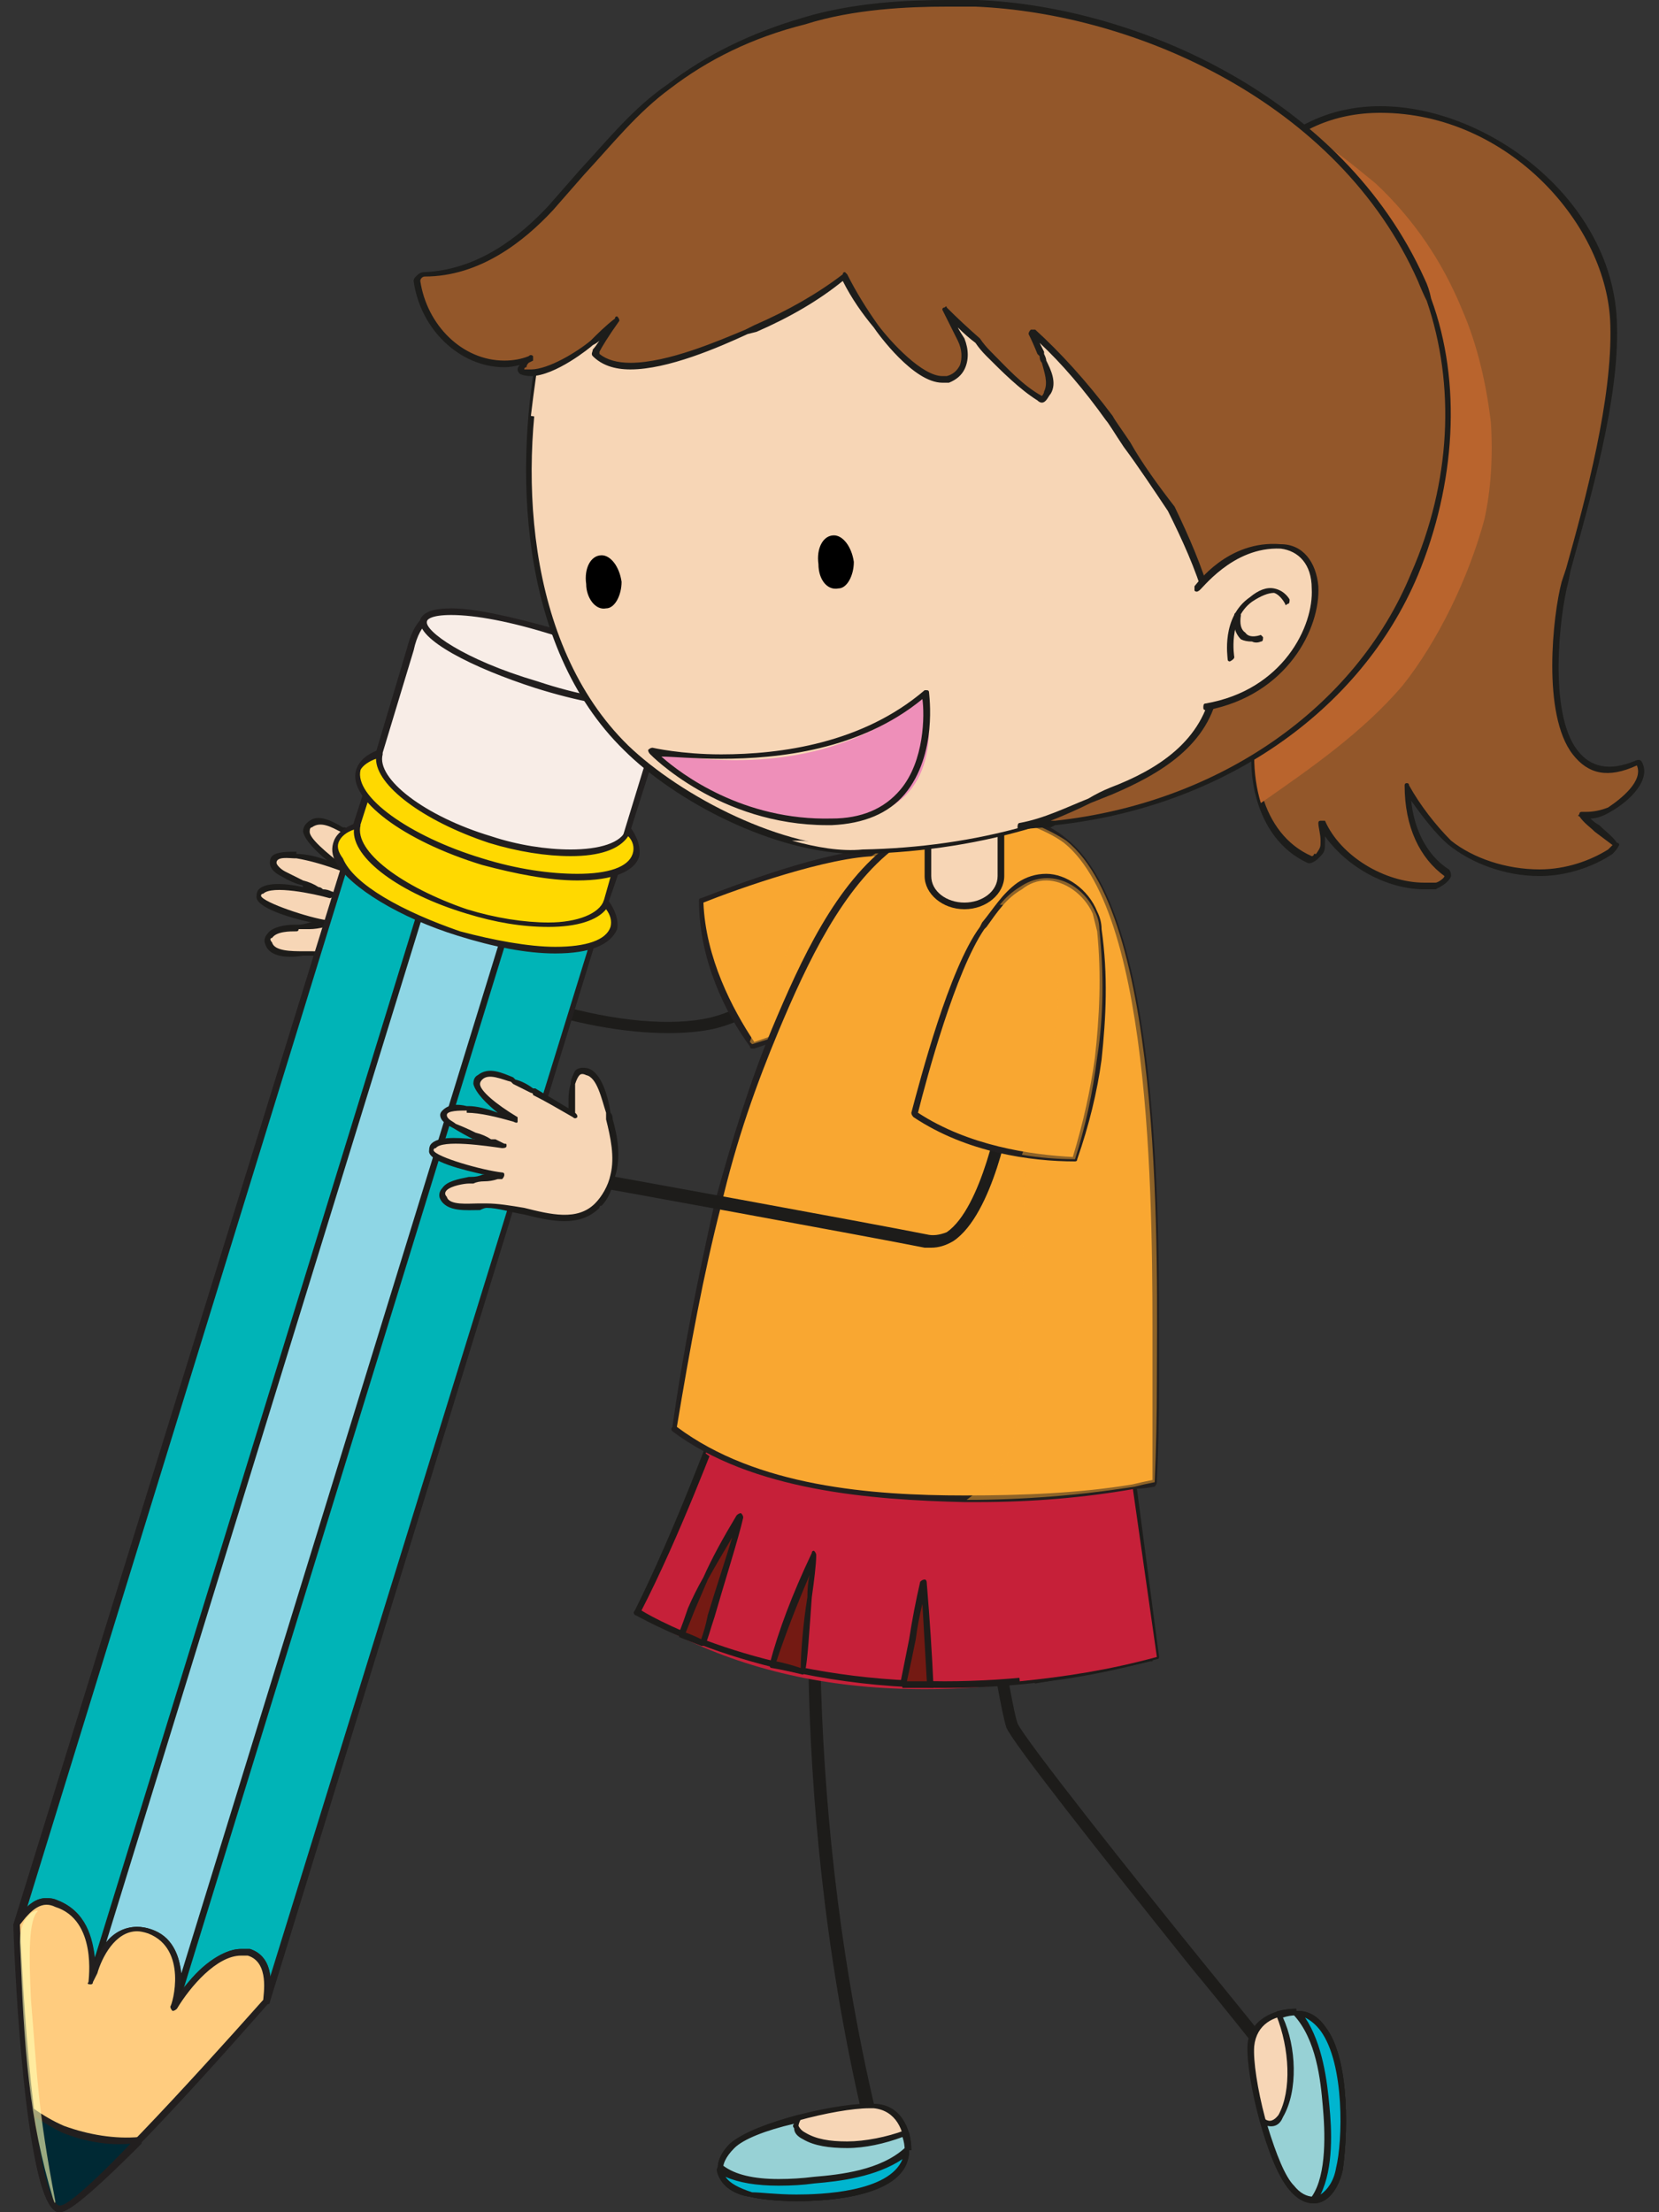 <svg version="1.2" xmlns="http://www.w3.org/2000/svg" viewBox="0 0 75 100" width="75" height="100"><rect x="0" y="0" width="75" height="100" fill="#333333" stroke="none"/><style>.a{fill:#1d1c1a}.b{fill:#f7d6b6}.c{fill:#00b4b7}.d{fill:#221f1f}.e{fill:#8ed6e5}.f{fill:#1d1d1b}.g{fill:#f8ede7}.h{fill:#ffcc7f}.i{fill:#002934}.j{fill:#ffd900}.k{fill:#ffffb4}.l{fill:#97d1d5}.m{fill:#00b5cf}.n{fill:#c62039}.o{fill:#741a13}.p{fill:#f9a731}.q{fill:#93572a}.r{fill:#b9642d}.s{fill:#ee8fb9}</style><path class="a" d="m30.2 46.7c-3.9 0-9.5-1.7-13.4-5-0.1-0.1-0.1-0.3 0-0.4 0.1-0.1 0.3-0.1 0.4 0 4.5 3.8 11.5 5.5 14.9 4.7 3.7-0.9 3.8-4.4 3.8-4.5 0-0.2 0.1-0.3 0.3-0.3 0.1 0 0.2 0.1 0.2 0.3 0 0 0 4-4.1 5q-0.9 0.2-2.1 0.2z"/><path class="b" d="m15 40.4c-0.2 0-0.5-0.1-0.6-0.2q-0.4-0.1-0.7-0.3-0.5-0.2-0.9-0.4c-0.2-0.1-0.5-0.3-0.5-0.5 0.1-0.5 0.8-0.3 1.1-0.3 0.6 0.1 1.5 0.3 2.1 0.6-0.9-0.7-2.1-1.7-1.5-2 0.5-0.3 1.2 0 1.6 0.2q0.4 0.3 0.8 0.5 0 0 0.1 0c0.6 0.4 1.1 0.8 1.7 1.2-0.1-0.1-0.1-0.6-0.1-0.7q0-0.4 0.1-0.7c0.1-0.3 0.3-0.7 0.7-0.6 0.6 0.3 0.8 1.6 0.9 2.3 0.2 0.8 0.3 1.7 0.1 2.5-0.2 0.5-0.5 1-0.8 1.3-1.4 1.3-3.5-0.2-5-0.2-0.5 0-1.7 0.2-2-0.4-0.2-0.7 1.1-0.7 1.4-0.8 0.4 0 0.8 0 1.1-0.1q0.1 0 0.2 0c-0.7-0.1-3.2-0.9-3.1-1.3 0.1-0.7 2.2-0.3 3.3-0.1z"/><path fill-rule="evenodd" class="a" d="m19.2 43.4c-1 0.9-2.3 0.5-3.5 0.2-0.6-0.2-1.1-0.4-1.6-0.4q-0.2 0-0.4 0c-0.6 0.1-1.5 0.1-1.7-0.5-0.1-0.2 0-0.4 0.1-0.5 0.2-0.3 0.8-0.4 1.2-0.4q0.1 0 0.2 0 0.2 0 0.5-0.1 0 0 0.1 0c-1-0.2-2.6-0.7-2.5-1.2q0-0.2 0.1-0.3c0.3-0.3 1.1-0.3 2-0.1q0-0.1-0.1-0.1-0.4-0.1-0.9-0.4c-0.2-0.1-0.5-0.3-0.5-0.6q0-0.2 0.1-0.3c0.2-0.2 0.7-0.2 1.1-0.2v0.1c0.4 0 0.9 0.1 1.4 0.3-0.5-0.4-1-0.9-1.1-1.3q0-0.3 0.3-0.5c0.4-0.3 1 0 1.5 0.3h0.1q0.4 0.2 0.9 0.5 0 0 0 0c0.5 0.3 1 0.6 1.5 1q0-0.1 0-0.4 0-0.4 0.1-0.8c0-0.1 0.1-0.3 0.2-0.5q0.3-0.2 0.6-0.1c0.6 0.3 0.9 1.3 1 2q0 0.2 0.1 0.3c0.1 0.8 0.3 1.7 0 2.7-0.2 0.4-0.4 0.9-0.7 1.2q-0.1 0.1-0.1 0.1zm-0.9-5.6q0 0.3 0 0.7v0.1c0 0.4 0 0.5 0 0.5 0 0 0 0.1 0 0.2q-0.1 0.1-0.2 0c-0.6-0.4-1.1-0.8-1.7-1.1q0-0.1-0.1-0.1-0.4-0.3-0.8-0.4l-0.1-0.1c-0.4-0.2-0.9-0.5-1.3-0.2q-0.1 0-0.1 0.2c0 0.3 0.7 0.9 1.6 1.6q0.1 0 0.1 0.1-0.1 0.1-0.2 0.1c-0.8-0.3-1.5-0.5-2.1-0.6h-0.1c-0.2 0-0.8-0.1-0.8 0.2 0 0.1 0.2 0.3 0.4 0.4q0.4 0.2 0.8 0.4 0.4 0.1 0.7 0.3 0.1 0 0.2 0.1 0.2 0 0.4 0.1c0.1 0 0.1 0.1 0.1 0.2 0 0-0.1 0.1-0.2 0.1-0.7-0.2-2.6-0.6-3-0.2q-0.1 0-0.1 0.1c0.1 0.3 2.2 1 3 1.1q0.1 0.1 0.1 0.2 0 0.1-0.1 0.1h-0.1q-0.4 0.1-0.7 0.1-0.3 0-0.5 0 0 0.1-0.1 0.1c-0.3 0-0.9 0-1.1 0.3-0.1 0-0.1 0.1 0 0.2 0.1 0.4 0.9 0.4 1.4 0.4q0.2 0 0.4 0c0.5 0 1.1 0.1 1.7 0.3 1.1 0.3 2.3 0.7 3.2-0.1 0.3-0.3 0.6-0.7 0.7-1.2 0.3-0.9 0.1-1.8 0-2.5q0-0.1-0.1-0.3c-0.1-0.6-0.3-1.6-0.8-1.9q-0.2 0-0.3 0.1-0.1 0.1-0.2 0.4z"/><path class="c" d="m27.4 40.7l-15.4 49.8q0.5-1.9-0.7-2.2c-1.2-0.4-2.7 1.3-3.4 2.4l15.3-49.6c2 0.4 3.4 0 4.2-0.4z"/><path fill-rule="evenodd" class="d" d="m7.9 90.9q-0.1 0-0.1 0-0.1-0.1-0.1-0.2l15.4-49.7q0-0.1 0.1-0.1 0.9 0.2 1.7 0.2c1.1 0 2-0.3 2.4-0.6q0.1 0 0.2 0.1 0.1 0 0 0.1l-15.3 49.8c-0.1 0.1-0.1 0.1-0.2 0.1-0.1 0-0.1-0.1-0.1-0.1 0-0.1 0.4-1.8-0.7-2.1q-0.1 0-0.3 0c-1.1 0-2.3 1.4-2.9 2.4q-0.1 0.1-0.1 0.1zm15.4-49.7l-15 48.7c0.6-0.9 1.7-1.8 2.6-1.8q0.2 0 0.4 0c0.6 0.2 0.9 0.7 0.9 1.3l15-48.5c-0.5 0.3-1.3 0.5-2.3 0.5q-0.8 0-1.6-0.2z"/><path class="c" d="m4.2 89.1q-0.1 0.3-0.1 0.5 0.4-2.8-1.6-3.6-1.1-0.3-1.7 1l15.4-50c0.5 0.6 1.5 1.6 3.3 2.6z"/><path fill-rule="evenodd" class="d" d="m4.1 89.7q0 0 0 0c-0.1 0-0.2-0.1-0.1-0.1 0-0.1 0.4-2.8-1.5-3.4q-0.2-0.1-0.4-0.1c-0.7 0-1.2 1-1.2 1q-0.1 0.1-0.2 0-0.1 0-0.1-0.1l15.5-50q0-0.1 0.1-0.1 0.1 0 0.1 0c0.5 0.6 1.5 1.6 3.3 2.6q0.1 0 0.1 0.1l-15.3 49.5c-0.1 0.3-0.2 0.5-0.2 0.5q0 0.1-0.1 0.1zm-2-3.9q0.3 0 0.5 0.1c1.3 0.5 1.6 1.7 1.7 2.7l15.1-49c-1.6-0.8-2.6-1.7-3.1-2.3l-15.1 49c0.2-0.3 0.5-0.5 0.9-0.5z"/><path class="e" d="m21.3 40.5q1.1 0.4 1.9 0.6l-15.3 49.6q0.8-2.7-1.1-3.4c-1.5-0.5-2.3 1-2.6 1.8l15.3-49.5q0.8 0.4 1.8 0.9z"/><path fill-rule="evenodd" class="f" d="m7.9 90.9q-0.1 0-0.1 0c0 0-0.1-0.1-0.1-0.2 0.1-0.1 0.8-2.6-1-3.3q-0.3-0.1-0.5-0.1c-1 0-1.6 1.2-1.8 1.9-0.1 0-0.1 0.1-0.2 0-0.1 0-0.1-0.1-0.1-0.1l15.3-49.6q0 0 0.1-0.1 0 0 0.1 0.1 0.7 0.4 1.8 0.8 1 0.4 1.8 0.6 0.1 0 0.1 0.1 0.1 0 0 0.1l-15.3 49.7q0 0.1-0.1 0.1zm-1.7-3.8q0.3 0 0.6 0.1c1 0.3 1.3 1.2 1.4 2l14.8-48q-0.8-0.2-1.7-0.6-1-0.4-1.7-0.8l-14.8 48c0.3-0.4 0.8-0.7 1.4-0.7z"/><path class="g" d="m20 27.7q8.5 2.5 9.5 2.9 0.9 0.4 0.5 1.5l-2.6 8.6c-0.8 0.4-2.2 0.8-4.2 0.4q-0.8-0.2-1.9-0.6-1-0.5-1.8-0.9c-1.8-1-2.8-2-3.3-2.6l2.4-7.6q0.3-1.8 1.4-1.7z"/><path fill-rule="evenodd" class="d" d="m24.9 41.4q-0.8 0-1.7-0.2-0.9-0.2-1.9-0.6-1.1-0.5-1.8-0.9c-1.9-1-2.9-2-3.4-2.6q0-0.1 0-0.1l2.3-7.7c0.4-1.6 1.2-1.7 1.5-1.7q0.1 0 0.1 0c0.4 0.1 8.6 2.5 9.5 2.9 0.8 0.4 0.8 1.3 0.7 1.7l-2.7 8.5q0 0.1 0 0.1c-0.5 0.3-1.4 0.6-2.6 0.6zm-8.5-4.4c0.5 0.6 1.5 1.5 3.2 2.5q0.7 0.4 1.8 0.8 1 0.4 1.8 0.6 0.9 0.2 1.7 0.2c1.1 0 1.9-0.3 2.4-0.5l2.6-8.5c0 0 0.3-1-0.5-1.3-0.9-0.4-9.3-2.9-9.5-2.9q0 0 0 0c-0.2 0-0.9 0.1-1.2 1.5z"/><path class="g" d="m19.2 28.1c0.2-0.7 2.7-0.5 5.8 0.5 3.1 0.9 5.3 2.2 5.1 2.8-0.2 0.7-2.8 0.5-5.8-0.4-3.1-1-5.3-2.3-5.1-2.9z"/><path fill-rule="evenodd" class="d" d="m28.9 32c-1.1 0-2.8-0.3-4.7-0.9-2.8-0.9-5.4-2.2-5.2-3.1q0.2-0.5 1.4-0.5c1.1 0 2.8 0.4 4.6 0.9 2.8 0.9 5.5 2.2 5.2 3.1q-0.1 0.5-1.3 0.5zm-8.5-4.2c-0.9 0-1.1 0.2-1.1 0.3-0.1 0.4 1.6 1.7 5 2.7 1.8 0.6 3.5 0.9 4.6 0.9 0.9 0 1-0.2 1.1-0.3 0.1-0.4-1.6-1.6-5-2.7-1.9-0.6-3.5-0.9-4.6-0.9z"/><path class="h" d="m2.5 86q2 0.8 1.6 3.6l0.1-0.5c0.3-0.8 1.1-2.3 2.6-1.8q1.9 0.7 1.1 3.4c0.7-1.1 2.2-2.8 3.4-2.4q1.2 0.3 0.7 2.2-8.4 9.6-9.3 9.4-1.5-0.5-1.9-12.9 0.6-1.3 1.7-1z"/><path fill-rule="evenodd" class="d" d="m2.7 100q0 0-0.1 0c-0.2-0.1-1-0.3-1.6-6.7-0.3-3.1-0.4-6.3-0.4-6.3q0 0 0.1 0c0-0.1 0.5-1.2 1.4-1.2q0.3 0 0.5 0.1c1.3 0.5 1.6 1.8 1.7 2.8 0.3-0.8 0.9-1.6 1.9-1.6q0.3 0 0.6 0.1c1.4 0.5 1.5 2 1.3 2.9 0.7-0.9 1.8-2 2.8-2q0.2 0 0.4 0c1.3 0.4 0.9 2.3 0.9 2.4q0 0.1-0.1 0.1c-0.8 0.9-8.2 9.4-9.4 9.4zm-1.8-13c0.2 4.8 0.8 12.4 1.8 12.7 0.8 0 6-5.7 9.2-9.3 0-0.2 0.3-1.7-0.7-2q-0.1 0-0.3 0c-1.1 0-2.3 1.4-2.9 2.4q-0.1 0.1-0.2 0.1-0.1-0.1-0.1-0.2c0.1-0.1 0.8-2.6-1-3.3q-0.3-0.1-0.5-0.1c-1 0-1.6 1.2-1.8 1.9l-0.2 0.4q0 0.1-0.1 0.1-0.2 0-0.1-0.1c0-0.1 0.4-2.8-1.5-3.4q-0.2-0.1-0.4-0.1c-0.6 0-1.1 0.8-1.2 0.9z"/><path class="i" d="m6.3 96.8c-1.7 1.7-3.3 3.2-3.6 3.1-0.6-0.2-1-2.1-1.3-4.4q0.7 0.4 1.4 0.7c1.1 0.4 2.3 0.7 3.5 0.6z"/><path fill-rule="evenodd" class="d" d="m2.7 100q0 0-0.1 0c-0.3-0.1-0.9-0.7-1.3-4.5q0-0.1 0-0.2 0.1 0 0.2 0 0.7 0.5 1.4 0.8c1.1 0.4 2.3 0.6 3.4 0.5q0.1 0 0.1 0.1 0 0.1 0 0.2c-2.7 2.7-3.4 3.1-3.7 3.1zm-1.1-4.3c0.4 3.4 0.9 4 1.1 4 0.2 0 0.8-0.3 3.2-2.8-1 0.1-2.1-0.1-3.1-0.5q-0.6-0.3-1.2-0.7z"/><path class="j" d="m21.8 38.1q5.3 1.6 6.3 0.5-0.4 1.1-0.7 2.2c-0.3 1.1-1.4 2.4-6.6 0.8q-5.2-1.6-4.9-3.4l0.8-2.9q-0.1 1.2 5.1 2.8z"/><path fill-rule="evenodd" class="d" d="m24.8 42.5q-1.6 0-4.1-0.8c-5.2-1.6-5-3.5-5-3.6l0.9-2.8q0-0.1 0.2-0.1 0.1 0 0.1 0.2c0 0 0 1 5 2.6q2.9 0.9 4.6 0.9c1.1 0 1.5-0.3 1.5-0.3q0-0.1 0.1-0.1 0.1 0.1 0.1 0.2-0.3 1-0.7 2.1c-0.2 0.7-0.7 1.7-2.7 1.7zm-8.8-4.3q-0.2 1.7 4.8 3.2 2.5 0.8 4 0.8c1.8 0 2.3-0.8 2.5-1.5 0.2-0.7 0.4-1.4 0.5-1.8-0.2 0.1-0.6 0.2-1.3 0.2q-1.8 0-4.7-0.9c-3.5-1.1-4.7-2-5-2.5z"/><path class="j" d="m17.1 34c-0.3 1.3 1.9 3 5 3.9 3.1 1 5.9 0.8 6.3-0.4q0.5 0.7 0.3 1.2c-0.3 1.2-3.4 1.3-6.9 0.2-3.5-1-6-2.9-5.6-4.1 0.1-0.3 0.4-0.6 0.9-0.8z"/><path fill-rule="evenodd" class="d" d="m26.1 39.8c-1.3 0-2.8-0.3-4.3-0.7-3.6-1.1-6.1-3-5.7-4.3q0.2-0.6 1-0.9 0.1 0 0.1 0 0.1 0.1 0.1 0.2c-0.3 1.1 1.9 2.8 4.9 3.7 1.2 0.4 2.5 0.6 3.6 0.6 1.3 0 2.3-0.3 2.5-0.9q0-0.1 0.1-0.1 0.1 0 0.1 0 0.5 0.7 0.4 1.3c-0.2 0.7-1.2 1.1-2.8 1.1zm-9.1-5.5c-0.3 0.1-0.6 0.3-0.7 0.5-0.3 1.2 2.2 3 5.5 4 1.6 0.5 3.1 0.7 4.3 0.7 1.4 0 2.3-0.3 2.5-0.9 0.1-0.3 0-0.6-0.2-0.8-0.4 0.6-1.3 0.9-2.6 0.9-1.1 0-2.4-0.2-3.7-0.6-3-1-5.1-2.6-5.1-3.8z"/><path class="j" d="m16.1 37.3c-0.3 1.2 1.9 2.9 5 3.9 3.1 0.9 5.9 0.8 6.3-0.4q0.5 0.6 0.3 1.1c-0.3 1.2-3.4 1.4-6.9 0.3-3.5-1.1-6-2.9-5.6-4.1q0.2-0.5 0.9-0.8z"/><path fill-rule="evenodd" class="d" d="m25.1 43.1c-1.3 0-2.8-0.3-4.4-0.8-2.6-0.8-4.9-2.2-5.5-3.3q-0.3-0.5-0.1-1 0.2-0.5 1-0.8 0.1 0 0.1 0 0.1 0.1 0.1 0.1c-0.3 1.2 1.9 2.8 4.8 3.8 1.3 0.4 2.6 0.6 3.7 0.6 1.3 0 2.3-0.4 2.5-1q0 0 0.1-0.1 0.1 0 0.1 0.1 0.5 0.7 0.4 1.3c-0.3 0.7-1.2 1.1-2.8 1.1zm-9.1-5.6c-0.3 0.1-0.6 0.3-0.7 0.6q-0.1 0.3 0.2 0.7c0.5 1.2 2.7 2.4 5.3 3.3 1.5 0.4 3.1 0.7 4.3 0.7 1.4 0 2.3-0.3 2.5-0.9q0.1-0.4-0.2-0.8c-0.4 0.5-1.3 0.8-2.6 0.8-1.2 0-2.4-0.2-3.7-0.6-3-0.9-5.2-2.5-5.1-3.8z"/><path class="j" d=""/><g style="opacity:.6;mix-blend-mode:screen"><path class="k" d="m2.4 99.4c-1.1-3.7-1.3-6.6-1.5-11.6 0-1.4 0.9-1.5 0.8-1.4-0.4 0.4-0.4 1.9-0.3 4 0.3 3.6 0.3 4.9 1.1 9.1q0 0.2-0.1-0.1z"/></g><path class="a" d="m57.2 92.9q-0.2 0-0.3-0.2c-0.1-0.1-1.5-1.9-3-3.7-4.4-5.5-8.1-10.2-8.4-10.9-0.4-1.1-1.9-11.1-1.9-11.6-0.1-0.1 0-0.3 0.2-0.3 0.1 0 0.3 0.1 0.3 0.3 0.5 3.5 1.6 10.6 1.9 11.4 0.3 0.7 5.3 7 8.3 10.7 2.6 3.2 3.1 3.8 3.1 3.9 0.1 0.2 0 0.3-0.1 0.4q-0.1 0-0.1 0z"/><path class="b" d="m60.6 98.1c-0.3 1.1-1.2 1.9-2.2 0.8-1-1.1-1.9-5-1.8-6.5 0.1-1 1-1.5 2-1.4q0 0 0 0c2.4 0.2 2.3 5.5 2 7.1z"/><path fill-rule="evenodd" class="a" d="m59.4 99.6q-0.6 0-1.1-0.6c-1-1.1-2-5.1-1.9-6.6 0.1-1.1 1.2-1.6 2.2-1.6v0.1q0.8 0 1.3 0.7c1.2 1.5 1 5.2 0.8 6.5-0.2 0.9-0.7 1.5-1.3 1.5zm-1-8.5c-0.8 0-1.6 0.4-1.7 1.4-0.1 1.3 0.8 5.2 1.8 6.3q0.4 0.5 0.9 0.5c0.5 0 0.9-0.6 1-1.3 0.3-1.2 0.4-4.8-0.7-6.3q-0.5-0.5-1.1-0.6-0.1 0-0.2 0z"/><path class="l" d="m58.6 91c2.4 0.2 2.3 5.5 2 7.1-0.3 1.1-1.2 1.9-2.2 0.8-0.5-0.6-1-1.8-1.3-3 0.3 0.2 0.6 0.2 0.8-0.2 0.7-1.2 0.5-3.2-0.1-4.6q0.4-0.1 0.8-0.1 0 0 0 0z"/><path fill-rule="evenodd" class="a" d="m59.4 99.6q-0.6 0-1.1-0.6c-0.6-0.7-1.1-2.2-1.3-3.1q-0.1-0.1 0-0.1 0.1-0.1 0.2 0 0.3 0.2 0.6-0.2c0.6-1.1 0.5-3-0.1-4.5q0 0 0-0.1 0-0.1 0.1-0.1 0.4-0.1 0.8-0.1v0.1q0.8 0 1.3 0.7c1.2 1.5 1 5.2 0.8 6.5-0.2 0.9-0.7 1.5-1.3 1.5zm-2.1-3.5c0.4 1.3 0.8 2.3 1.2 2.7q0.4 0.5 0.9 0.5c0.5 0 0.9-0.6 1-1.3 0.3-1.2 0.4-4.8-0.7-6.3q-0.5-0.5-1.1-0.6-0.3 0-0.6 0.1c0.6 1.3 0.7 3.3 0 4.5q-0.2 0.5-0.7 0.4z"/><path class="m" d="m58.7 91c2.3 0.2 2.2 5.5 1.9 7.1-0.2 0.7-0.6 1.3-1.2 1.3 0.8-1.1 0.6-3 0.5-4.2-0.1-1.3-0.3-3.1-1.2-4.2z"/><path fill-rule="evenodd" class="a" d="m59.4 99.6q-0.1 0-0.1-0.1 0-0.1 0-0.2c0.7-1 0.6-3 0.5-4.1-0.1-1.2-0.3-3-1.3-4.1q0-0.1 0-0.2 0.1 0 0.2 0 0.7 0 1.2 0.7c1.2 1.6 1 5.2 0.8 6.5-0.2 0.9-0.7 1.4-1.3 1.5zm-0.4-8.4c0.8 1.2 1 2.9 1.1 4 0.1 1 0.2 2.8-0.4 4 0.3-0.2 0.6-0.6 0.7-1.2 0.3-1.2 0.4-4.7-0.7-6.2q-0.3-0.4-0.7-0.6z"/><path class="a" d="m39.3 95.9c-0.1 0-0.3-0.1-0.3-0.2-3.6-15.4-2.2-28.6-2.2-28.7 0-0.2 0.1-0.3 0.3-0.3 0.1 0 0.3 0.2 0.2 0.3 0 0.2-1.3 13.3 2.3 28.5 0 0.2-0.1 0.4-0.2 0.4q-0.1 0-0.1 0z"/><path class="b" d="m34 99.2c-1.2-0.2-2-1.1-0.9-2.2 1.1-1 5-1.9 6.4-1.8 1.1 0.1 1.6 1 1.5 2q0 0 0 0c-0.2 2.4-5.5 2.3-7 2z"/><path fill-rule="evenodd" class="a" d="m36 99.5c-0.9 0-1.7-0.1-2.1-0.2-0.7-0.1-1.3-0.5-1.4-1-0.1-0.3-0.1-0.8 0.5-1.4 1.1-1 5.1-1.9 6.5-1.8 1.2 0 1.7 1.1 1.7 2.1h-0.1c-0.1 2.1-3.6 2.3-5.1 2.3zm3.3-4.2c-1.5 0-5.1 0.9-6.1 1.8q-0.6 0.6-0.5 1.1c0.2 0.4 0.6 0.7 1.3 0.9 0.4 0 1.1 0.1 2 0.1 1.1 0 4.7-0.1 4.9-2h0.1-0.1c0-0.9-0.4-1.8-1.4-1.9q-0.1 0-0.2 0z"/><path class="l" d="m41 97.2c-0.2 2.4-5.5 2.3-7 2-1.2-0.2-2-1.1-0.9-2.2 0.5-0.5 1.7-0.9 3-1.3-0.2 0.3-0.2 0.6 0.2 0.8 1.2 0.7 3.2 0.5 4.6-0.1q0.1 0.4 0.1 0.8 0 0 0 0z"/><path fill-rule="evenodd" class="a" d="m36 99.5c-0.9 0-1.7-0.1-2.1-0.2-0.7-0.1-1.3-0.5-1.4-1-0.1-0.3-0.1-0.8 0.5-1.4 0.5-0.4 1.6-0.9 3.1-1.3q0.1 0 0.1 0.1 0.1 0 0 0.1-0.1 0.2-0.1 0.3 0.1 0.2 0.3 0.3c0.5 0.3 1.1 0.4 1.9 0.4 0.8 0 1.8-0.2 2.6-0.5q0 0 0.1 0 0 0 0.1 0.1 0.1 0.4 0.1 0.8h-0.1c-0.1 2.1-3.6 2.3-5.1 2.3zm-0.1-3.5c-1.3 0.3-2.3 0.7-2.7 1.1q-0.6 0.6-0.5 1.1c0.2 0.4 0.6 0.7 1.3 0.9 0.4 0 1.1 0.1 2 0.1 1.1 0 4.7-0.1 4.9-2h0.1-0.1q0-0.3-0.1-0.6c-0.8 0.3-1.7 0.5-2.5 0.5-0.8 0-1.5-0.1-2-0.4q-0.4-0.2-0.4-0.5-0.1-0.1 0-0.2z"/><path class="m" d="m41 97.3c-0.2 2.3-5.5 2.2-7 1.9-0.8-0.2-1.4-0.6-1.4-1.1 1.1 0.7 3 0.6 4.2 0.5 1.3-0.1 3.1-0.4 4.2-1.3z"/><path fill-rule="evenodd" class="a" d="m36 99.5c-0.9 0-1.7-0.1-2.1-0.2-0.8-0.1-1.4-0.6-1.5-1.2q0-0.1 0.1-0.2 0.1 0 0.2 0 0.8 0.6 2.5 0.6 0.8 0 1.6-0.1c1.2-0.1 3-0.3 4.1-1.3q0.1 0 0.2 0 0 0.1 0 0.2c-0.1 2-3.6 2.2-5.1 2.2zm-3.2-1.1c0.2 0.3 0.6 0.5 1.2 0.7 0.4 0 1.1 0.1 2 0.1 1.1 0 4.2-0.1 4.8-1.6-1.2 0.8-2.8 1-4 1.1q-0.7 0.1-1.6 0.1-1.5 0-2.4-0.4z"/><path class="n" d="m51 65.8l1.3 9.1q-14.4 3.7-23.5-2 1.9-3.7 3.8-8.8z"/><path fill-rule="evenodd" class="a" d="m42.7 76.3c-8.6 0-13.9-3.3-14-3.3q-0.1-0.1 0-0.2c1.8-3.6 3.7-8.7 3.7-8.8q0.1-0.1 0.2-0.1l18.4 1.8q0.1 0 0.2 0.1l1.2 9.1q0 0.1-0.1 0.1c-3.2 0.9-6.4 1.3-9.6 1.3zm-13.7-3.5c0.8 0.5 5.8 3.2 13.7 3.2 3.1 0 6.3-0.4 9.4-1.2l-1.2-8.8-18.2-1.8c-0.3 0.8-2 5.3-3.7 8.6z"/><path class="o" d="m33.5 68.6c-0.3 1.3-1.6 5.1-1.7 5.7q-0.6-0.2-1-0.4c0.4-0.9 0.7-1.7 1.1-2.5 0.5-1 1-1.9 1.6-2.8z"/><path fill-rule="evenodd" class="a" d="m31.8 74.4q0 0-0.1 0-0.5-0.2-1-0.4 0 0 0-0.1-0.1 0 0-0.1 0.2-0.5 0.4-1.1 0.3-0.7 0.7-1.4c0.4-0.9 0.9-1.8 1.5-2.8q0.1-0.1 0.2-0.1 0.1 0.1 0.1 0.2c-0.2 0.9-0.9 3.1-1.3 4.5-0.2 0.6-0.3 1-0.4 1.2q0 0.1 0 0.1-0.1 0-0.1 0zm-0.8-0.6q0.3 0.1 0.7 0.3c0.1-0.3 0.2-0.6 0.3-1.1 0.3-1 0.8-2.5 1.1-3.5q-0.6 1-1.1 1.9-0.3 0.7-0.6 1.4-0.2 0.5-0.4 1z"/><path class="o" d="m34.9 75.2c0.5-1.7 1.2-3.3 1.9-4.9-0.1 1.2-0.5 4.7-0.5 5.2q-0.7-0.1-1.4-0.3z"/><path fill-rule="evenodd" class="a" d="m36.3 75.7q0 0 0 0-0.8-0.2-1.4-0.3-0.1 0-0.1-0.1 0 0 0-0.1c0.4-1.5 1-3.1 1.9-5q0-0.1 0.1-0.1 0.1 0.1 0.1 0.2c0 0.4-0.1 1.2-0.2 1.9-0.1 1.4-0.2 3-0.3 3.3q0 0.1 0 0.1-0.1 0.1-0.1 0.1zm-1.2-0.6q0.5 0.1 1.1 0.3c0-0.6 0.1-2 0.3-3.2q0-0.6 0.1-1c-0.6 1.4-1.1 2.7-1.5 3.9z"/><path class="o" d="m41.8 71.6q0.2 2.3 0.3 4.6-0.7-0.1-1.3-0.1c0.4-1.5 0.6-3 1-4.5z"/><path fill-rule="evenodd" class="a" d="m42.1 76.3q-0.7 0-1.3 0 0-0.1-0.1-0.1 0-0.1 0-0.1 0.2-1 0.4-2 0.2-1.3 0.5-2.6 0.1-0.1 0.2-0.1 0.1 0 0.1 0.2 0.2 2.4 0.3 4.6 0 0 0 0.1-0.1 0-0.1 0zm-1.1-0.3q0.5 0 0.9 0-0.1-1.7-0.2-3.5-0.2 0.8-0.3 1.6-0.2 1-0.4 1.9z"/><path class="o" d="m52 75q-0.5 0.1-0.9 0.2 0-0.2 0-0.3-0.3-1.6-0.4-3.3c0.5 1.1 0.8 2.3 1.3 3.4z"/><path fill-rule="evenodd" class="a" d="m51.1 75.3q0 0-0.1 0 0 0 0-0.1l-0.1-0.3q-0.2-1.5-0.3-3.3 0-0.1 0.1-0.1 0.1 0 0.2 0.1 0.4 1.1 0.8 2.2 0.2 0.5 0.4 1.1 0 0.1 0 0.2-0.1 0-0.1 0-0.4 0.1-0.9 0.2 0 0 0 0zm-0.2-2.7q0.2 1.2 0.3 2.3v0.1q0.3 0 0.6-0.1-0.2-0.5-0.4-1.1-0.2-0.6-0.5-1.2z"/><path class="o" d="m47.9 75.8q-0.5 0.1-1.1 0.1c0-1.9 0-3.1 0-4.7 0.4 1.5 0.8 3 1.1 4.6z"/><path fill-rule="evenodd" class="a" d="m46.8 76.1q0 0-0.1-0.1 0 0 0-0.1 0-0.8 0-1.4c0-1.2-0.1-2.2 0-3.3q0-0.2 0.1-0.2 0.1 0 0.2 0.1c0.3 1.2 0.5 2.4 0.8 3.6q0.1 0.5 0.2 1.1 0 0 0 0.1 0 0-0.1 0-0.5 0.1-1.1 0.2 0 0 0 0zm0.1-4c0 0.8 0 1.5 0.1 2.4q0 0.6 0 1.3 0.3-0.1 0.7-0.1-0.1-0.5-0.2-1-0.3-1.3-0.6-2.6z"/><g style="mix-blend-mode:multiply"><path class="n" d="m31.9 65.7q0.4-1 0.7-1.6l18.4 1.7 1.3 9.1c-2.2 0.6-4.2 0.9-6.2 1.1-0.2-1.9 0-4-0.8-5.7-0.5-1-2.1-1.1-3.1-1.2-3.5-0.7-7.4-1.2-10.3-3.4z"/></g><path class="p" d="m42.9 42q-0.2 0.3-0.5 0.6c-1.4 1.1-2.8 2.2-4.4 3q-1.9 1-4 1.6c-1.3-1.9-2.3-4.2-2.3-6.5 1.4-0.5 5.8-2.1 8-2.2 0.8 0 1.5 0 2.3 0.3 1.3 0.5 1.5 2 0.9 3.2z"/><path fill-rule="evenodd" class="d" d="m34 47.4q-0.1 0-0.1-0.1c-1.1-1.5-2.3-3.9-2.3-6.6q0-0.1 0.1-0.1c1.3-0.5 5.7-2.2 8-2.2h0.1q0.2 0 0.4 0c0.7 0 1.2 0 1.8 0.3q0.9 0.3 1.3 1.2c0.2 0.7 0.1 1.5-0.3 2.1q-0.2 0.4-0.5 0.7c-1.5 1.2-2.9 2.2-4.4 3q-1.9 1-4 1.7-0.1 0-0.1 0zm-2.2-6.6c0.1 2.5 1.3 4.8 2.3 6.3q2.1-0.7 3.8-1.6c1.5-0.8 3-1.8 4.4-3q0.3-0.3 0.5-0.6c0.3-0.6 0.4-1.3 0.2-1.9q-0.3-0.8-1.1-1.1c-0.5-0.2-1.1-0.2-1.7-0.2q-0.2 0-0.4 0h-0.1c-2.2 0-6.4 1.5-7.9 2.1z"/><g style="opacity:.5;mix-blend-mode:multiply"><path class="p" d="m42.9 42q-0.2 0.3-0.5 0.6c-1.4 1.1-2.8 2.2-4.4 3q-1.9 1-4 1.6 0 0-0.1-0.1c0.5-1.5 1.2-2.9 1.7-4.1 0.9-1.9 2.4-3.4 4.1-4.5 0.8 0 1.5 0 2.3 0.3 1.3 0.5 1.5 2 0.9 3.2z"/></g><path class="p" d="m30.5 64.6c0.5-3.5 1.1-6.8 2-10.2 0.6-2.7 1.5-5.3 2.6-7.9 1.3-3.1 2.9-6.5 5.3-8.3 0.7-0.5 1.4-0.8 2.2-1 0.7-0.2 1.5-0.3 2.2-0.4 1 0 2.5 0.6 3.4 1.2 4.5 3.6 4.1 19.4 4.1 24.5q0 2.3-0.1 4.5-0.5 0.1-0.9 0.2-3.8 0.6-7.7 0.6c-4.2-0.1-9.6-0.5-13.1-3.2z"/><path fill-rule="evenodd" class="d" d="m44.2 67.9q-0.3 0-0.6 0c-4.2-0.1-9.6-0.5-13.2-3.2q-0.1-0.1 0-0.2c0.5-3.6 1.2-6.9 1.9-10.1 0.8-2.9 1.6-5.5 2.6-7.9 1.3-3.1 2.9-6.6 5.4-8.4q0.9-0.7 2.2-1.1c0.8-0.2 1.7-0.3 2.3-0.3 1-0.1 2.6 0.5 3.4 1.2 4.3 3.4 4.2 17.4 4.2 23.3q0 0.7 0 1.3 0 2.3-0.1 4.5 0 0.1-0.1 0.2-0.5 0.1-0.9 0.1-3.4 0.6-7.1 0.6zm-13.6-3.4c3.6 2.7 8.8 3.1 13 3.1 2.6 0 5.2-0.1 7.6-0.5q0.4-0.1 0.9-0.2 0-2.1 0-4.4 0-0.6 0-1.3c0-5.9 0.1-19.8-4-23.1-0.8-0.6-2.4-1.2-3.3-1.1-0.6 0-1.4 0.1-2.2 0.3q-1.2 0.3-2.1 1c-2.4 1.8-4 5.2-5.3 8.3-1 2.4-1.9 4.9-2.6 7.9-0.8 3.1-1.4 6.4-2 10z"/><g style="opacity:.5;mix-blend-mode:multiply"><path class="p" d="m52.3 62.5q0 2.3-0.1 4.5-0.5 0.1-0.9 0.2c-2.5 0.4-5.1 0.6-7.6 0.6 0.8-0.6 1.5-1.2 1.8-2 0.7-1.3 0.6-3.2 0.6-4.7 0.1-2.1 0.2-4.2 0.2-6.3 0-3.2 0.5-7.8-1.5-10.6-0.9-1.3-2.4-1.8-3-3.5q-0.1-0.4-0.1-0.9 0.3-1.3 0.8-2.6 0 0 0 0 0 0 0.1 0c0.7-0.2 1.5-0.3 2.2-0.4 1 0 2.5 0.6 3.4 1.2 4.5 3.6 4.1 19.4 4.1 24.5z"/></g><path class="b" d="m43.6 40.9c-0.9 0-1.6-0.5-1.6-1.3v-4.6c0-0.7 0.7-1.3 1.6-1.3 0.9 0 1.7 0.6 1.7 1.3v4.6c0 0.8-0.8 1.3-1.7 1.3z"/><path fill-rule="evenodd" class="a" d="m43.6 41.1c-1 0-1.8-0.7-1.8-1.5v-4.6c0-0.8 0.8-1.4 1.8-1.4 1 0 1.8 0.6 1.8 1.4v4.6c0 0.8-0.8 1.5-1.8 1.5zm0-7.2c-0.8 0-1.5 0.5-1.5 1.1v4.6c0 0.7 0.7 1.2 1.5 1.2 0.8 0 1.5-0.5 1.5-1.2v-4.6c0-0.6-0.7-1.1-1.5-1.1z"/><path class="q" d="m71.5 36.8c0.5 0.5 1.1 0.8 1.5 1.3 0.1 0.1-0.1 0.3-0.2 0.4-2 1.4-5.4 1.1-7.2-0.4-0.7-0.6-1.5-1.5-2-2.6 0.1 1.6 0.5 3.1 1.8 4 0.3 0.1-0.4 0.5-0.5 0.5-1.9 0.3-4.3-1-5.1-2.8q0 0.4 0 0.8c0 0.4 0 0.4-0.3 0.7 0 0.1-0.2 0.2-0.3 0.2-2.4-1.2-2.9-4.4-2.2-6.7 0.5-1.4 0.9-2.9 1.3-4.4 0.6-2.5 0.8-5 0.7-7.6-0.1-2.7-0.5-5.4-0.6-8.1 0-2.1-2.7-3.1-1.3-4.8 5-5.8 15.7-0.1 15.9 7.4 0 3.6-1.3 8.2-2.3 11.6-0.5 2.1-1.3 10.1 3.2 8.2 0.1 0 0.2-0.1 0.2 0 0.4 0.8-0.7 1.7-1.4 2.1q-0.6 0.3-1.2 0.2z"/><path fill-rule="evenodd" class="f" d="m64.4 40.2c-1.7 0-3.5-1-4.5-2.4q0 0.1 0 0.2c0 0.4 0 0.5-0.2 0.7l-0.1 0.1c0 0-0.3 0.3-0.5 0.2-2.4-1.1-3-4.4-2.2-6.8 0.5-1.8 0.9-3.1 1.2-4.4 0.6-2.6 0.9-5.1 0.8-7.6-0.1-1.2-0.2-2.5-0.3-3.7-0.2-1.5-0.3-3-0.3-4.4 0-0.9-0.5-1.5-1-2.1-0.6-0.9-1.2-1.7-0.3-2.8 1.4-1.6 3.3-2.4 5.4-2.4 4.9 0 10.6 4.3 10.7 9.9 0.1 3.4-1.2 7.8-2.1 11.1l-0.1 0.5c-0.4 1.5-0.9 5.9 0.4 7.6q0.9 1.2 2.6 0.5 0.2-0.1 0.3 0c0.5 0.8-0.5 1.8-1.4 2.3q-0.5 0.3-0.9 0.3 0.2 0.2 0.4 0.3c0.3 0.3 0.6 0.5 0.8 0.8q0.1 0 0.1 0.1-0.1 0.2-0.3 0.4c-0.9 0.6-2.1 1-3.3 1-1.6 0-3.1-0.6-4.1-1.4-0.6-0.5-1.2-1.3-1.7-2 0.1 1.1 0.6 2.4 1.7 3.1q0.1 0.1 0.1 0.3c-0.1 0.3-0.5 0.5-0.7 0.6q-0.2 0-0.5 0zm-4.6-3.1q0 0 0.1 0c0.7 1.6 2.7 2.8 4.5 2.8q0.2 0 0.5 0c0.1 0 0.4-0.2 0.4-0.3-1.1-0.8-1.8-2.2-1.8-4.1q0-0.1 0.1-0.1 0.1 0 0.1 0.1c0.5 0.9 1.2 1.8 1.9 2.5 1 0.8 2.5 1.3 4 1.3 1.2 0 2.3-0.4 3.1-0.9q0.1-0.1 0.2-0.2-0.4-0.3-0.8-0.6c-0.2-0.2-0.5-0.4-0.7-0.7q-0.1 0 0-0.1 0-0.1 0.1-0.1 0.1 0 0.2 0 0.5 0 1-0.2c0.6-0.4 1.6-1.2 1.3-1.9q0 0 0 0c-1.3 0.6-2.2 0.4-2.9-0.5-1.4-1.8-0.9-6.3-0.5-7.8l0.2-0.6c0.9-3.2 2.1-7.7 2-11-0.1-4.5-4.6-9.6-10.4-9.6-2.1 0-3.9 0.8-5.2 2.3-0.7 0.9-0.2 1.5 0.4 2.4 0.4 0.6 0.9 1.4 1 2.3 0 1.4 0.1 2.9 0.3 4.3 0.1 1.3 0.2 2.5 0.3 3.8 0.1 2.5-0.2 5-0.8 7.7-0.4 1.6-0.9 3.2-1.3 4.4-0.7 2.3-0.1 5.4 2.2 6.4 0 0 0.1 0 0.1-0.1h0.1c0.2-0.3 0.2-0.3 0.2-0.6 0-0.3-0.1-0.6-0.1-0.8q0-0.1 0.1-0.1 0 0 0.1 0z"/><g style="mix-blend-mode:multiply"><path class="r" d="m58.3 27.8c0.6-2.5 0.8-5 0.7-7.6-0.1-2.7-0.5-5.4-0.6-8.1 0-2.1-2.7-3.1-1.3-4.8q0.7-0.8 1.6-1.3c1.3 0.4 2.5 1.5 3.5 2.3 1.7 1.6 3 3.5 3.9 5.7 0.7 1.6 1.1 3.4 1.3 5.1 0.1 1.5 0 3.1-0.3 4.4-0.7 2.6-2.1 5.5-3.7 7.5-1.8 2.1-4.1 3.7-6.4 5.3-0.4-1.3-0.4-2.9 0-4.1 0.5-1.4 0.9-2.9 1.3-4.4z"/></g><path class="b" d="m60.4 23.3c-2.2 9.9-11.2 14.9-21.4 15.1-3.7 0.2-8.3-2.3-10.7-4.6-4.4-4.3-5.2-12-3.8-18.5 2.2-9.9 12-16.1 21.9-13.9 10 2.2 16.2 12 14 21.9z"/><path fill-rule="evenodd" class="a" d="m38.8 38.6c-3.8 0-8.3-2.4-10.6-4.7-4.8-4.7-5-12.9-3.8-18.6 1.9-8.4 9.5-14.5 18.1-14.5q2 0 4 0.4c9.9 2.2 16.3 12.1 14.1 22.1-2.1 9.1-10.3 15-21.6 15.3q-0.1 0-0.2 0zm3.7-37.5c-8.5 0-16 6-17.8 14.3-1.3 5.6-1 13.7 3.7 18.3 2.4 2.3 7 4.7 10.6 4.6 11.1-0.3 19.3-6.1 21.3-15.1 2.1-9.8-4.1-19.5-13.9-21.7q-1.9-0.4-3.9-0.4z"/><g style="mix-blend-mode:multiply"><path class="b" d="m60.4 23.3c-2.2 9.9-11.2 14.9-21.4 15.1-1 0.1-2.1-0.1-3.2-0.4q0.2 0 0.4 0c3.5 0.3 7.1 0.1 9.5-2.8 2.2-2.5 2-6 1.3-9.1-0.6-2.3-1.7-6.2-3.8-7.5-0.3-0.2 0.3 1.3 0.2 1.9-1.7-1.5-6-5.1-6.2-4.9-1.4 2-4.3 2.3-6.5 2.8-2.2 0.5-4.5 0.8-6.7 0.4q0.2-1.7 0.5-3.5c2.2-9.9 12-16.1 21.9-13.9 10 2.2 16.2 12 14 21.9z"/></g><path class="q" d="m64 26c-2.8 6.5-9.4 10.5-16.3 11.2-0.4 0-1 0.1-1.5 0.1 1.3-0.3 2.7-1 4.1-1.5 2.2-1 4.3-2.3 4.7-4.8 0.4-2.7-0.8-5.5-2-8-1.1-1.5-2.6-3.7-2.8-4.1-1.1-1.3-2.2-2.7-3.5-3.9q0.2 0.6 0.4 1.1c0.2 0.5 0.5 1.2 0.3 1.7-0.1 0.1-0.3 0.3-0.4 0.2-1-0.7-2-1.7-2.8-2.6q-0.8-0.7-1.5-1.4 0.4 0.7 0.7 1.4c0.3 0.7 0.3 1.5-0.6 1.7-1.1 0.3-2.7-1.6-3.2-2.4-0.5-0.6-1.1-1.4-1.4-2.2-1.3 1-2.7 1.7-4.1 2.3-1.5 0.7-5.7 2.7-7.2 1.2 0 0 0-0.1 0-0.1 0.2-0.3 0.6-0.9 1-1.4q-0.6 0.5-1.1 1c-0.6 0.5-2.4 1.7-3.2 1.2-0.1 0 0-0.1 0.1-0.2q0.1-0.1 0.3-0.3c-2.2 0.9-4.8-0.9-5.1-3.5-0.1-0.1 0.2-0.3 0.3-0.3 2.2 0 4.2-1.4 5.7-3 1.7-1.9 3.2-3.9 5.3-5.5 1.9-1.4 4-2.3 6.1-3 2.4-0.7 5.4-0.8 7.9-0.7 7.9 0.3 16.7 4.9 20 12.5q0.2 0.4 0.4 0.9c1.4 4 1 8.5-0.6 12.4z"/><path fill-rule="evenodd" class="f" d="m46.2 37.5q-0.2 0-0.2-0.1 0-0.2 0.1-0.2c1.1-0.2 2.1-0.7 3.1-1.1q0.5-0.3 1-0.5c2.1-0.8 4.2-2.1 4.6-4.6 0.4-2.6-0.7-5.3-2-7.9-0.6-0.9-1.4-2.1-2-2.9-0.4-0.6-0.7-1.1-0.8-1.2q-1.5-2.1-3-3.5 0.1 0.2 0.2 0.4v0.1q0.1 0.2 0.1 0.3c0.2 0.4 0.5 1 0.2 1.5-0.1 0.1-0.2 0.4-0.4 0.4q-0.1 0-0.2-0.1c-0.8-0.5-1.6-1.3-2.3-2q-0.3-0.3-0.5-0.6-0.4-0.3-0.8-0.7 0.1 0.2 0.3 0.5c0.2 0.5 0.2 1 0 1.4q-0.2 0.4-0.7 0.6-0.2 0-0.3 0c-1.3 0-2.9-2.2-3.1-2.5-0.5-0.6-1-1.3-1.4-2.1q-1.6 1.3-3.9 2.3l-0.4 0.1c-1.3 0.6-3.6 1.6-5.3 1.6q-1.1 0-1.7-0.6c-0.1-0.1 0-0.2 0-0.3q0.1-0.1 0.3-0.4-0.1 0.1-0.3 0.2c-0.1 0.1-1.7 1.4-2.8 1.4q-0.3 0-0.5-0.1-0.1-0.1-0.1-0.2 0-0.1 0.1-0.2-0.4 0.1-0.7 0.1c-2 0-3.8-1.7-4.1-3.9q0-0.1 0.1-0.2c0.1-0.1 0.2-0.2 0.4-0.2 2.4-0.1 4.3-1.6 5.6-3q0.7-0.8 1.4-1.6c1.3-1.4 2.4-2.8 4-3.9 1.7-1.3 3.7-2.3 6.1-3 2.3-0.7 4.8-0.8 6.5-0.8q0.7 0 1.4 0c7.2 0.3 16.5 4.4 20.2 12.6q0.2 0.4 0.3 0.9c1.4 3.8 1.1 8.4-0.6 12.5-2.6 6.2-8.9 10.5-16.4 11.3l-0.2 0.1q-0.6 0-1.3 0.1 0 0 0 0zm0.5-22.6q0 0 0.1 0c1.1 1 2.3 2.3 3.5 3.9 0.1 0.2 0.4 0.6 0.8 1.2 0.5 0.9 1.3 2 2 2.9 1.3 2.7 2.4 5.5 2 8.2-0.4 2.6-2.7 3.9-4.8 4.8q-0.5 0.2-1 0.4-0.8 0.4-1.8 0.8h0.2c7.4-0.8 13.6-5.1 16.1-11.2 1.8-4.1 2-8.5 0.7-12.3q-0.2-0.4-0.4-0.9c-3.6-8.1-12.8-12.1-20-12.4q-0.6 0-1.3 0c-1.7 0-4.2 0.1-6.4 0.8-2.4 0.6-4.4 1.6-6.1 2.9-1.5 1.1-2.6 2.5-3.9 3.9q-0.7 0.8-1.4 1.6c-1.3 1.4-3.3 3-5.8 3-0.1 0-0.2 0.1-0.2 0.2 0.3 2 1.9 3.6 3.8 3.6q0.6 0 1.1-0.2 0.1-0.1 0.2 0 0 0.1 0 0.2l-0.2 0.1q-0.1 0.1-0.1 0.2-0.1 0-0.1 0.1 0.2 0 0.3 0c0.8 0 2.1-0.8 2.7-1.3 0.3-0.3 0.7-0.7 1.1-1q0-0.1 0.1-0.1 0.1 0.1 0.1 0.2c-0.5 0.7-0.8 1.2-0.9 1.4q0 0.1 0 0.1 0.5 0.4 1.4 0.4c1.7 0 4-1 5.2-1.5l0.4-0.2q2.3-1 4-2.3 0-0.1 0.1-0.1 0.1 0.1 0.1 0.1c0.4 0.8 0.9 1.6 1.4 2.3 0.6 0.8 2 2.3 2.9 2.3q0.1 0 0.2 0 0.4-0.1 0.6-0.5c0.1-0.3 0.1-0.7-0.1-1.1-0.2-0.4-0.4-0.8-0.7-1.4q0-0.1 0.1-0.1 0.1-0.1 0.1 0 0.7 0.7 1.5 1.4 0.2 0.3 0.5 0.6c0.7 0.7 1.4 1.5 2.3 2 0 0 0.1-0.1 0.1-0.2 0.2-0.4 0-0.9-0.1-1.3q-0.1-0.1-0.1-0.3l-0.1-0.1q-0.2-0.5-0.4-0.9 0-0.1 0.1-0.2 0 0 0.1 0z"/><path class="b" d="m54 31.8q-0.6-0.1-0.8-0.8-0.7-1.9 0.9-4.4 1.5-2.1 3.8-1.9c2.9 0.2 1.9 6.3-3.4 7.3q0 0-0.5-0.2z"/><g style="mix-blend-mode:multiply"><path class="b" d="m54 31.8q-0.6-0.1-0.8-0.8-0.7-1.9 0.9-4.4 1.5-2.1 3.8-1.9c2.9 0.2 1.9 6.3-3.4 7.3q0 0-0.5-0.2z"/></g><path class="a" d="m54.5 32.1q-0.1 0-0.1-0.1c0-0.1 0-0.2 0.1-0.2 3.5-0.6 4.9-3.5 4.8-5.2 0-1.1-0.6-1.7-1.4-1.8-2.2-0.1-3.6 1.9-3.7 1.9 0 0-0.1 0.1-0.2 0 0 0 0-0.1 0-0.2 0.1-0.1 1.5-2.1 3.9-1.9 1 0 1.6 0.8 1.7 1.9 0.1 1.9-1.4 4.9-5 5.6q0 0-0.1 0z"/><path class="a" d="m55.6 29.9q-0.1 0-0.1-0.1c0-0.1-0.3-1.9 1-2.8q0.6-0.5 1.1-0.4c0.5 0.1 0.7 0.5 0.7 0.5 0 0.1 0 0.2-0.1 0.2q-0.1 0.1-0.1 0c0 0-0.2-0.4-0.5-0.5q-0.4 0-1 0.4c-1.1 0.8-0.8 2.5-0.8 2.5q0 0.1-0.2 0.2 0 0 0 0z"/><path class="a" d="m56.6 29q-0.3 0-0.5-0.1-0.4-0.4-0.3-1.1 0-0.1 0.1-0.1c0.1 0 0.2 0.1 0.2 0.1q-0.1 0.6 0.2 0.8c0.2 0.3 0.7 0.1 0.7 0.1 0 0 0.1 0.1 0.1 0.1 0 0.1 0 0.2-0.1 0.2 0 0-0.2 0.1-0.4 0z"/><path  d="m38.6 25.4c0 0.6-0.3 1.2-0.7 1.2-0.5 0.1-0.9-0.4-0.9-1.1-0.1-0.7 0.2-1.3 0.7-1.3 0.4 0 0.8 0.5 0.9 1.2z"/><path  d="m28.1 26.3c0 0.6-0.3 1.2-0.7 1.2-0.5 0.1-0.9-0.5-0.9-1.1-0.1-0.7 0.2-1.3 0.7-1.3 0.4 0 0.8 0.5 0.9 1.2z"/><path class="s" d="m29.5 34q7.6 1.4 12.4-2.6 0.8 5.6-4.3 5.7-5 0.2-8.1-3.1z"/><path fill-rule="evenodd" class="a" d="m37.4 37.3c-4.9 0-8-3.2-8-3.2q-0.1-0.1-0.1-0.2 0.1-0.1 0.2-0.1c0 0 1.3 0.3 3.1 0.3 2.7 0 6.4-0.5 9.2-2.9q0 0 0.1 0 0.1 0 0.1 0.1c0 0.1 0.4 2.8-1.1 4.6q-1.1 1.3-3.3 1.4-0.1 0-0.2 0zm-7.5-3.1c0.9 0.8 3.7 2.9 7.7 2.8q2 0 3.1-1.3c1.1-1.3 1.1-3.4 1-4.1-2.8 2.3-6.5 2.7-9.1 2.7-1.2 0-2.2-0.1-2.7-0.1z"/><path class="a" d="m42.1 56.4q-0.2 0-0.3 0c-2.5-0.5-15.1-2.8-15.2-2.8-0.2-0.1-0.3-0.2-0.3-0.4 0.1-0.1 0.2-0.2 0.4-0.2 0.1 0 12.7 2.3 15.2 2.8q0.4 0.1 0.9-0.1c1.6-1.1 2.4-5.5 2.4-5.6 0-0.1 0.1-0.2 0.3-0.2 0.2 0 0.3 0.2 0.2 0.3 0 0.2-0.8 4.7-2.6 5.9q-0.5 0.3-1 0.3z"/><path class="b" d="m22.8 51.8c-0.2 0-0.5-0.2-0.7-0.2q-0.3-0.1-0.6-0.3-0.5-0.1-0.9-0.4c-0.2-0.1-0.5-0.2-0.5-0.5 0-0.4 0.8-0.3 1.1-0.3 0.6 0.1 1.4 0.3 2.1 0.5-1-0.6-2.2-1.5-1.6-1.9 0.5-0.4 1.1 0 1.6 0.2q0.4 0.2 0.8 0.4 0 0 0.1 0 0.9 0.5 1.7 1.1c-0.1 0 0-0.6 0-0.7q-0.1-0.4 0-0.7c0.1-0.3 0.2-0.7 0.6-0.6 0.7 0.3 0.9 1.6 1.1 2.2 0.2 0.8 0.3 1.7 0.1 2.6-0.1 0.4-0.4 1-0.7 1.3-1.3 1.3-3.5 0-5 0-0.5 0-1.7 0.3-2-0.3-0.3-0.7 1-0.8 1.4-0.9 0.3 0 0.7 0 1.1-0.1q0.1 0 0.2-0.1c-0.7 0-3.2-0.7-3.2-1.1 0-0.7 2.2-0.4 3.3-0.2z"/><path fill-rule="evenodd" class="a" d="m27.1 54.6c-0.9 0.9-2.2 0.6-3.4 0.3-0.6-0.1-1.2-0.3-1.7-0.3q-0.1 0-0.3 0.1c-0.6 0-1.5 0.1-1.8-0.5-0.1-0.2 0-0.4 0.1-0.5 0.2-0.3 0.7-0.4 1.2-0.5q0.1 0 0.1 0 0.3 0 0.5-0.1 0.1 0 0.1 0c-0.9-0.2-2.6-0.6-2.5-1.1q0-0.2 0.1-0.3c0.3-0.3 1-0.3 2-0.2q-0.1 0-0.1 0-0.4-0.2-0.9-0.5c-0.2-0.1-0.6-0.3-0.6-0.6q0-0.1 0.1-0.2c0.3-0.3 0.7-0.3 1.1-0.2h0.1c0.3 0 0.8 0.1 1.3 0.3-0.5-0.4-1-0.9-1.1-1.3q0-0.3 0.2-0.4c0.5-0.4 1.1-0.1 1.6 0.1l0.1 0.1q0.4 0.1 0.8 0.4 0.1 0 0.1 0c0.5 0.3 1 0.6 1.5 0.9q0-0.1 0-0.3v-0.1q0-0.4 0.1-0.7c0-0.2 0.1-0.4 0.2-0.6q0.2-0.2 0.6-0.1c0.6 0.2 0.9 1.3 1 2q0.1 0.1 0.1 0.3c0.2 0.7 0.4 1.7 0.1 2.6-0.1 0.5-0.3 1-0.6 1.3q-0.1 0-0.1 0.1zm-1.1-5.6q0 0.3 0 0.7v0.1c0 0.4 0 0.5 0 0.5 0.1 0.1 0.1 0.1 0.1 0.2q-0.1 0.1-0.2 0c-0.7-0.4-1.2-0.7-1.8-1q0-0.1-0.1-0.1-0.4-0.2-0.8-0.4l-0.1-0.1c-0.4-0.1-1-0.4-1.3-0.1q-0.1 0.1-0.1 0.2c0 0.3 0.7 0.9 1.7 1.5q0 0.1 0 0.2 0 0.1-0.2 0c-0.7-0.2-1.5-0.4-2.1-0.4v-0.1c-0.3 0-0.9 0-0.9 0.2 0 0.2 0.3 0.3 0.4 0.4q0.5 0.2 0.9 0.4 0.4 0.1 0.7 0.3 0.1 0 0.2 0 0.2 0.1 0.4 0.2c0.1 0 0.1 0 0.1 0.1q0 0.1-0.2 0.1c-0.7-0.1-2.7-0.4-3 0q-0.1 0-0.1 0.1c0.1 0.3 2.2 0.9 3.1 1q0.1 0 0.1 0.1 0 0.1-0.1 0.2h-0.2q-0.3 0.1-0.6 0.1-0.3 0-0.5 0.1-0.1 0-0.2 0c-0.2 0-0.8 0.1-1 0.3-0.1 0.1-0.1 0.2 0 0.3 0.1 0.4 1 0.3 1.4 0.3q0.3 0 0.4 0c0.5 0 1.1 0.1 1.7 0.2 1.2 0.3 2.4 0.6 3.2-0.2 0.3-0.3 0.6-0.8 0.7-1.3 0.2-0.8 0-1.7-0.2-2.5q0-0.1 0-0.3c-0.2-0.6-0.4-1.6-0.9-1.7q-0.2-0.1-0.3 0-0.1 0.1-0.2 0.4z"/><path class="p" d="m49.5 41.2q0.2 0.4 0.2 0.8c0.2 2 0.2 3.9-0.1 5.8q-0.3 2.4-1 4.6c-2.6 0-5.2-0.6-7.2-2.1 0.3-1.5 1.7-6.4 3-8.4 0.5-0.7 1-1.4 1.7-1.8 1.3-0.9 2.8-0.2 3.4 1.1z"/><path fill-rule="evenodd" class="d" d="m48.6 52.5c-2 0-4.9-0.4-7.3-2q-0.1-0.1-0.1-0.2c0.4-1.5 1.7-6.5 3.1-8.4l0.1-0.2c0.5-0.6 0.9-1.3 1.6-1.8q0.6-0.4 1.3-0.4c0.9 0 1.9 0.7 2.3 1.7q0.2 0.4 0.2 0.8c0.3 2.1 0.2 4 0 5.9q-0.3 2.2-1.1 4.5 0 0.1-0.1 0.1zm-7.1-2.2c2.3 1.5 5.1 1.9 7 2q0.7-2.3 1-4.5c0.2-1.8 0.3-3.7 0.1-5.7q-0.1-0.4-0.2-0.8c-0.4-0.9-1.3-1.5-2.1-1.5q-0.6 0-1.1 0.4c-0.7 0.4-1.1 1-1.6 1.7l-0.1 0.1c-1.3 1.9-2.6 6.7-3 8.3z"/><g style="opacity:.5;mix-blend-mode:multiply"><path class="p" d="m49.5 41.2q0.2 0.4 0.2 0.8c0.2 2 0.2 3.9-0.1 5.8q-0.3 2.4-1 4.6-1.2 0-2.4-0.2c4.1-11.2-0.8-11.3-1-11.3q0.4-0.5 0.9-0.8c1.3-0.9 2.8-0.2 3.4 1.1z"/></g></svg>